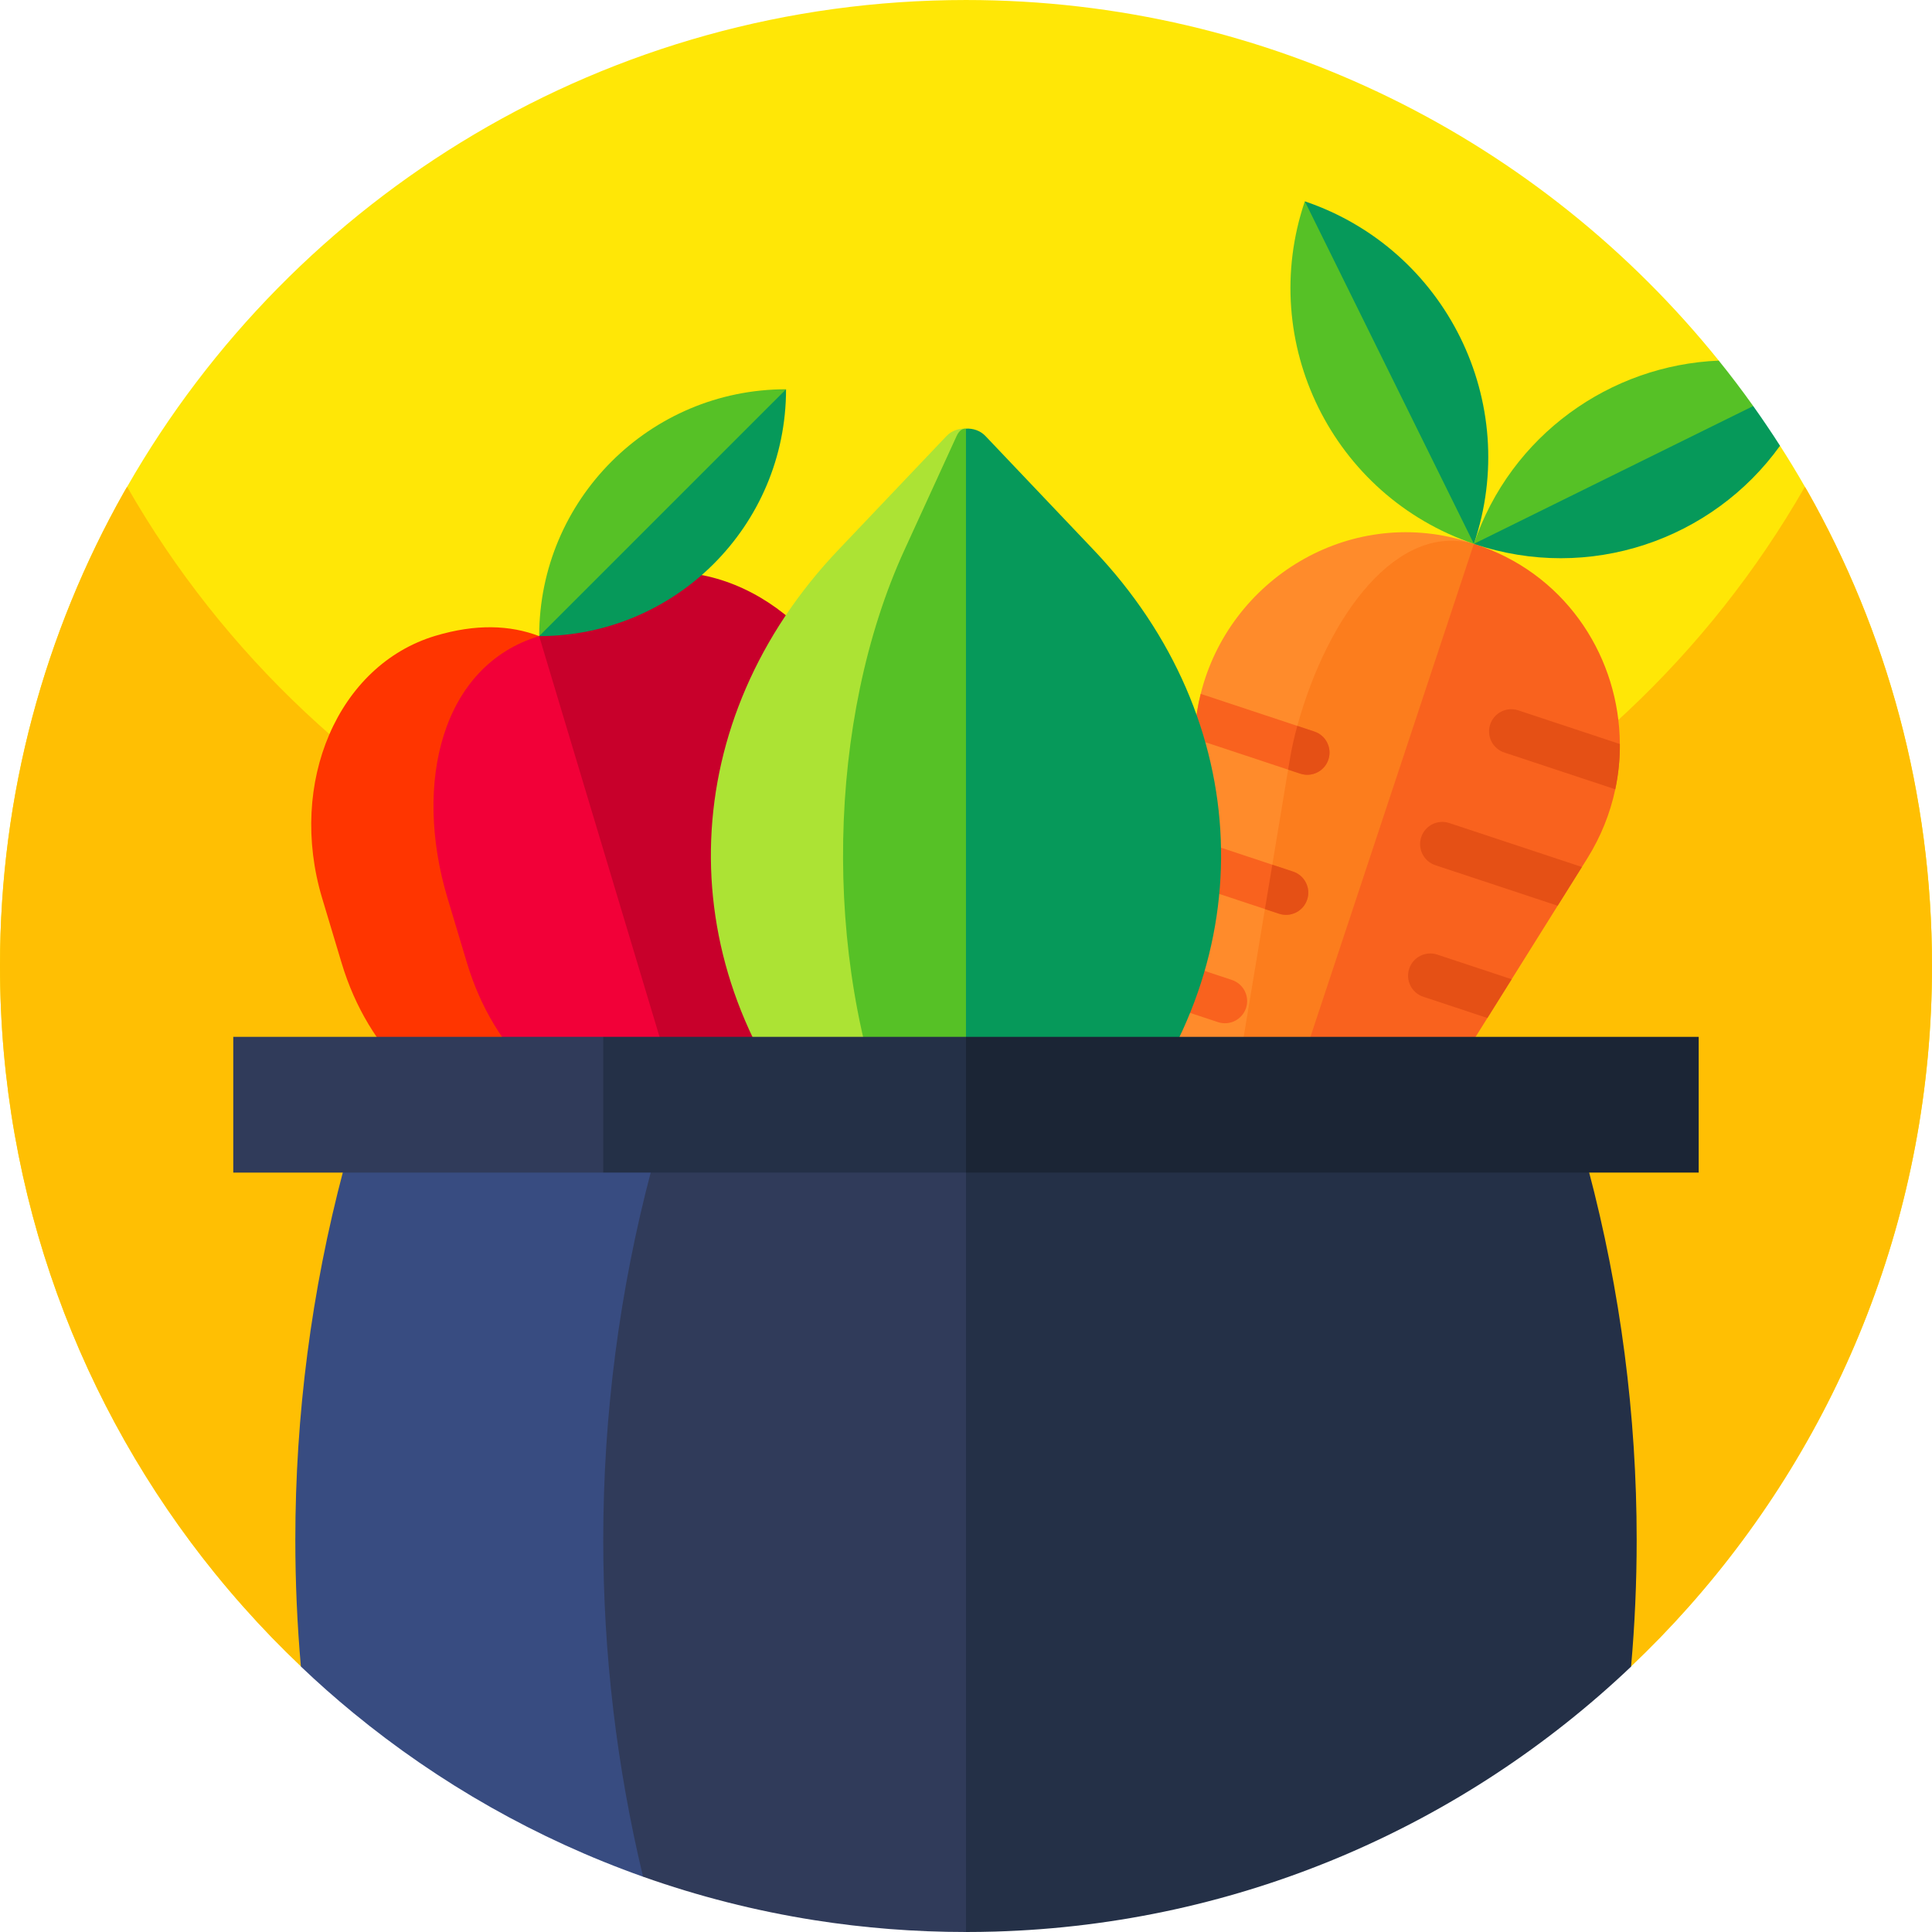 <svg id="Capa_1" enable-background="new 0 0 512 512" height="512" viewBox="0 0 512 512" width="512" xmlns="http://www.w3.org/2000/svg"><g><path d="m512 255.959c0 65.229-24.402 124.754-64.573 169.957-4.854 5.467-9.943 10.72-15.247 15.736-4.721-.962-241.254-49.236-352.389-.031-5.294-5.007-10.363-10.249-15.206-15.706-2.581-2.897-5.1-5.867-7.547-8.887h-.01c-35.657-43.993-57.028-100.038-57.028-161.069 0-45.612 11.93-88.439 32.85-125.522.225-.389.461-.778.686-1.177.01-.02.02-.041.031-.061.01-.031.021-.051.031-.061s.01-.02.021-.031c.01-.02.021-.041.041-.061.01-.02.021-.031.031-.041 44.082-77.076 127.138-129.005 222.309-129.005 80.66 0 152.586 37.288 199.496 95.565v9.839c0 7.024 5.704 12.726 12.728 12.726h3.502c2.304 3.583 4.516 7.228 6.625 10.924.01.01.031.031.041.061.174.287.348.584.512.88.021.041.051.092.082.133 21.013 37.157 33.014 80.096 33.014 125.831z" fill="#ffe706"/><g><path d="m512 255.959c0 65.229-24.402 124.754-64.573 169.957-4.854 5.467-9.943 10.72-15.247 15.736-4.721-.962-241.254-49.236-352.389-.031-5.294-5.007-10.363-10.249-15.206-15.706-2.581-2.897-5.1-5.867-7.547-8.887h-.01c-35.657-43.993-57.028-100.038-57.028-161.069 0-45.612 11.93-88.439 32.85-125.522.225-.389.461-.778.686-1.177.01-.02.02-.041.031-.061.01-.031.021-.051.031-.061s.01-.02.021-.031c.01-.02.021-.041.041-.061.01-.02.021-.031.031-.041 25.395 44.383 63.693 80.422 109.824 102.998 5.222 2.56 10.598 4.966 16.026 7.167 29.03 11.825 60.723 18.48 93.901 18.787h5.12c33.178-.307 64.87-6.962 93.901-18.787 5.427-2.201 10.803-4.607 16.026-7.167 46.08-22.576 84.429-58.615 109.824-102.998.01.021.021.031.041.051.01.01.031.031.041.061.02.041.041.092.072.143.143.246.287.491.44.737.021.041.051.092.082.133 21.01 37.155 33.011 80.094 33.011 125.829z" fill="#ffbf03"/></g><g><path d="m180.745 283.123-.655 9.317c-6.943 2.089-13.937 3.317-20.859 3.768-18.227 1.147-36.035-3.143-51.415-11.795-.01 0-.01-.01-.01-.02-7.619-7.587-13.67-17.211-17.275-29.19l-5.151-17.159c-9.206-30.654 4.219-61.799 29.983-69.539 10.731-3.215 19.794-2.877 27.525.072 27.187 31.718 40.796 72.866 37.857 114.546z" fill="#ff3500"/><path d="m180.745 283.123-.655 9.317c-18.227 1.147-23.665.624-39.045-8.027-.01 0-.01-.01-.01-.02-7.619-7.587-13.67-17.211-17.275-29.19l-5.151-17.159c-9.206-30.654-1.485-61.727 24.279-69.467 27.187 31.718 40.796 72.866 37.857 114.546z" fill="#f20038"/><path d="m229.155 194.87 5.154 17.16c3.599 11.983 3.864 23.331 1.682 33.864l.003.01c-8.062 15.698-20.574 29.108-36.43 38.187-6.022 3.444-12.541 6.267-19.475 8.349l-37.204-123.866c4.825-6.719 12.201-11.991 22.92-15.21l.01-.003c25.775-7.739 54.134 10.857 63.34 41.509z" fill="#c8002b"/></g><g><g><path d="m332.292 333.975-8.385 11.308c-.234-.07-.464-.131-.696-.208-29.935-9.921-23.541-34.734-13.619-64.664l1.103-13.54.98-12.073 1.718-21.129.98-12.073 2.099-25.888.218-2.647c.259-3.156.767-6.221 1.506-9.18 7.539-30.326 39.091-49.8 70.112-40.504.537.163 1.072.332 1.604.509.232.077.453.165.685.242l-.358 19.588c-1.124 61.398-21.379 120.918-57.947 170.259z" fill="#ff8b2b"/><path d="m332.292 333.975-8.385 11.308c-19.226-6.372-6.179-28.957 3.744-58.887l2.195-13.178 1.956-11.75 3.417-20.566 1.956-11.75 4.187-25.196.437-2.574c.511-3.072 1.184-6.083 1.997-9.017 8.351-30.057 26.774-53.89 46.799-48.238l-.358 19.588c-1.122 61.399-21.377 120.919-57.945 170.26z" fill="#fc7d1d"/><path d="m420.635 227.51-1.413 2.251-6.427 10.268-12.193 19.483-6.427 10.268-20.04 32.022c-4.961 14.965-9.864 28.382-17.271 36.81-7.407 8.429-17.308 11.88-32.283 6.918-.225-.075-.453-.165-.676-.247l66.689-201.156c.225.075.462.138.687.213.539.179 1.069.362 1.597.552 22.874 8.323 36.28 29.852 36.397 52.279.032 3.994-.371 8.019-1.212 11.997-1.334 6.312-3.784 12.514-7.428 18.342z" fill="#f9621e"/><path d="m428.065 209.167-29.416-9.749c-1.543-.511-2.734-1.603-3.409-2.947-.675-1.345-.833-2.95-.321-4.492 1.023-3.084 4.349-4.754 7.434-3.732l26.925 8.923c.031 3.995-.372 8.02-1.213 11.997z" fill="#e55015"/><path d="m419.222 229.761-6.427 10.268-32.419-10.744c-1.542-.511-2.733-1.603-3.409-2.947-.682-1.347-.839-2.952-.328-4.494 1.022-3.084 4.348-4.754 7.44-3.729z" fill="#e55015"/><path d="m400.602 259.512-6.427 10.268-16.988-5.63c-1.542-.511-2.733-1.603-3.409-2.947-.675-1.345-.833-2.949-.321-4.492 1.023-3.084 4.349-4.754 7.434-3.732z" fill="#e55015"/><g fill="#f9621e"><path d="m330.211 267.136c-1.022 3.085-4.358 4.759-7.443 3.736l-12.073-4.001.98-12.073 14.797 4.904c1.543.511 2.733 1.603 3.409 2.948.675 1.344.841 2.944.33 4.486z"/><path d="m346.41 238.41c-1.03 3.09-4.35 4.76-7.44 3.74l-3.75-1.24-21.83-7.24.98-12.07 22.81 7.56 5.5 1.82c1.54.51 2.73 1.6 3.4 2.94.68 1.35.84 2.95.33 4.49z"/><path d="m352.04 201.29c-1.02 3.09-4.36 4.76-7.44 3.74l-3.24-1.07-24.89-8.25.22-2.65c.26-3.16.77-6.22 1.51-9.18l25.6 8.49 4.5 1.49c1.54.51 2.74 1.59 3.41 2.94.68 1.34.84 2.95.33 4.49z"/></g></g></g><g><path d="m255.99 113.595c-1.843-.102-3.768.491-5.151 1.956l-28.723 30.234c-42.639 44.895-45.076 107.912-6.001 155.019l34.488 41.568c1.362 1.648 3.41 2.324 5.386 2.222l11.042-65.38c5.257-31.129 5.394-62.907.406-94.079z" fill="#ace334"/><path d="m256 113.591c-.895-.095-1.819.498-2.488 1.958l-13.842 30.234c-20.552 44.894-21.727 107.908-2.891 155.021l16.619 41.566c.661 1.649 1.647 2.326 2.603 2.225l20.339-70.809c8.389-29.205 8.389-60.181 0-89.386z" fill="#56c126"/><path d="m295.875 300.805-34.482 41.566c-1.371 1.649-3.418 2.326-5.4 2.225v-231.005c1.857-.095 3.774.498 5.162 1.958l28.72 30.234c42.642 44.895 45.081 107.908 6 155.022z" fill="#06995a"/></g><path d="m178.392 489.372-7.978 7.976c-28.211-10.003-54.149-24.807-76.82-43.441-4.762-3.911-9.39-7.996-13.855-12.266-.983-11.16-1.475-22.361-1.475-33.561 0-32.988 4.26-65.976 12.78-98.125 3.84-14.477 16.937-24.552 31.918-24.552h81.603c.728 1.24 1.445 2.486 2.15 3.735 36.799 65.28 24.671 147.249-28.323 200.234z" fill="#384c81"/><path d="m256 512c-13.65 0-27.044-1.065-40.11-3.123-15.677-2.467-30.884-6.358-45.476-11.529-7.035-29.343-10.547-59.301-10.547-89.268 0-32.988 4.26-65.976 12.779-98.125 3.84-14.477 16.937-24.552 31.918-24.552h51.436l10.557 24.152c26.368 60.295-7.977 202.445-10.557 202.445z" fill="#303b5a"/><path d="m433.736 408.081c0 11.211-.491 22.422-1.485 33.592-44.165 41.936-103.291 68.29-168.55 70.215-2.56.072-5.12.113-7.7.113v-226.596h133.038c14.971 0 28.078 10.075 31.908 24.552 8.519 32.148 12.789 65.136 12.789 98.124z" fill="#243047"/><g><path d="m159.867 310.745h-98.048v-35.967h98.048l.747.696c10.394 9.593 10.046 26.117-.747 35.271z" fill="#303b5a"/><path d="m264.448 306.915-8.448 3.83h-96.133v-35.967h96.133l8.612 4.024c11.981 5.589 11.878 22.656-.164 28.113z" fill="#243047"/></g><path d="m256 274.777h194.171v35.967h-194.171z" fill="#1b2535"/><g><path d="m208.31 103.16-6.711 14.244c-9.496 20.141-25.835 36.248-46.107 45.451l-12.602 5.721c0-36.126 29.288-65.416 65.42-65.416z" fill="#56c126"/><path d="m142.888 168.577c36.133 0 65.424-29.287 65.424-65.414z" fill="#06995a"/></g><g><path d="m464.62 107.605c-4.198 10.217-11.78 18.74-21.572 23.853-11.548 6.03-24.223 9.859-37.38 11.173l-15.073 1.495c9.789-28.852 36.178-47.383 64.901-48.56 3.164 3.92 6.205 7.934 9.124 12.039z" fill="#56c126"/><path d="m471.726 118.13c-17.889 24.91-50.575 36.356-81.132 25.995l74.025-36.52c1.249 1.751 2.468 3.512 3.666 5.293 1.168 1.731 2.325 3.471 3.441 5.232z" fill="#06995a"/><path d="m390.598 144.127c-37.442-12.696-57.503-53.34-44.805-90.776l10.154 10.284c17.456 17.674 28.806 40.469 32.398 65.057z" fill="#56c126"/><path d="m390.596 144.127c12.698-37.437-7.361-78.077-44.804-90.774z" fill="#06995a"/></g></g><g fill="#e55015"><path d="m346.08 233.92c.68 1.35.84 2.95.33 4.49-1.03 3.09-4.35 4.76-7.44 3.74l-3.75-1.24v-.01l1.96-11.74 5.5 1.82c1.54.51 2.73 1.6 3.4 2.94z"/><path d="m352.04 201.29c-1.02 3.09-4.36 4.76-7.44 3.74l-3.24-1.07.44-2.58c.51-3.07 1.18-6.07 2-9.01l4.5 1.49c1.54.51 2.74 1.59 3.41 2.94.68 1.34.84 2.95.33 4.49z"/></g></svg>